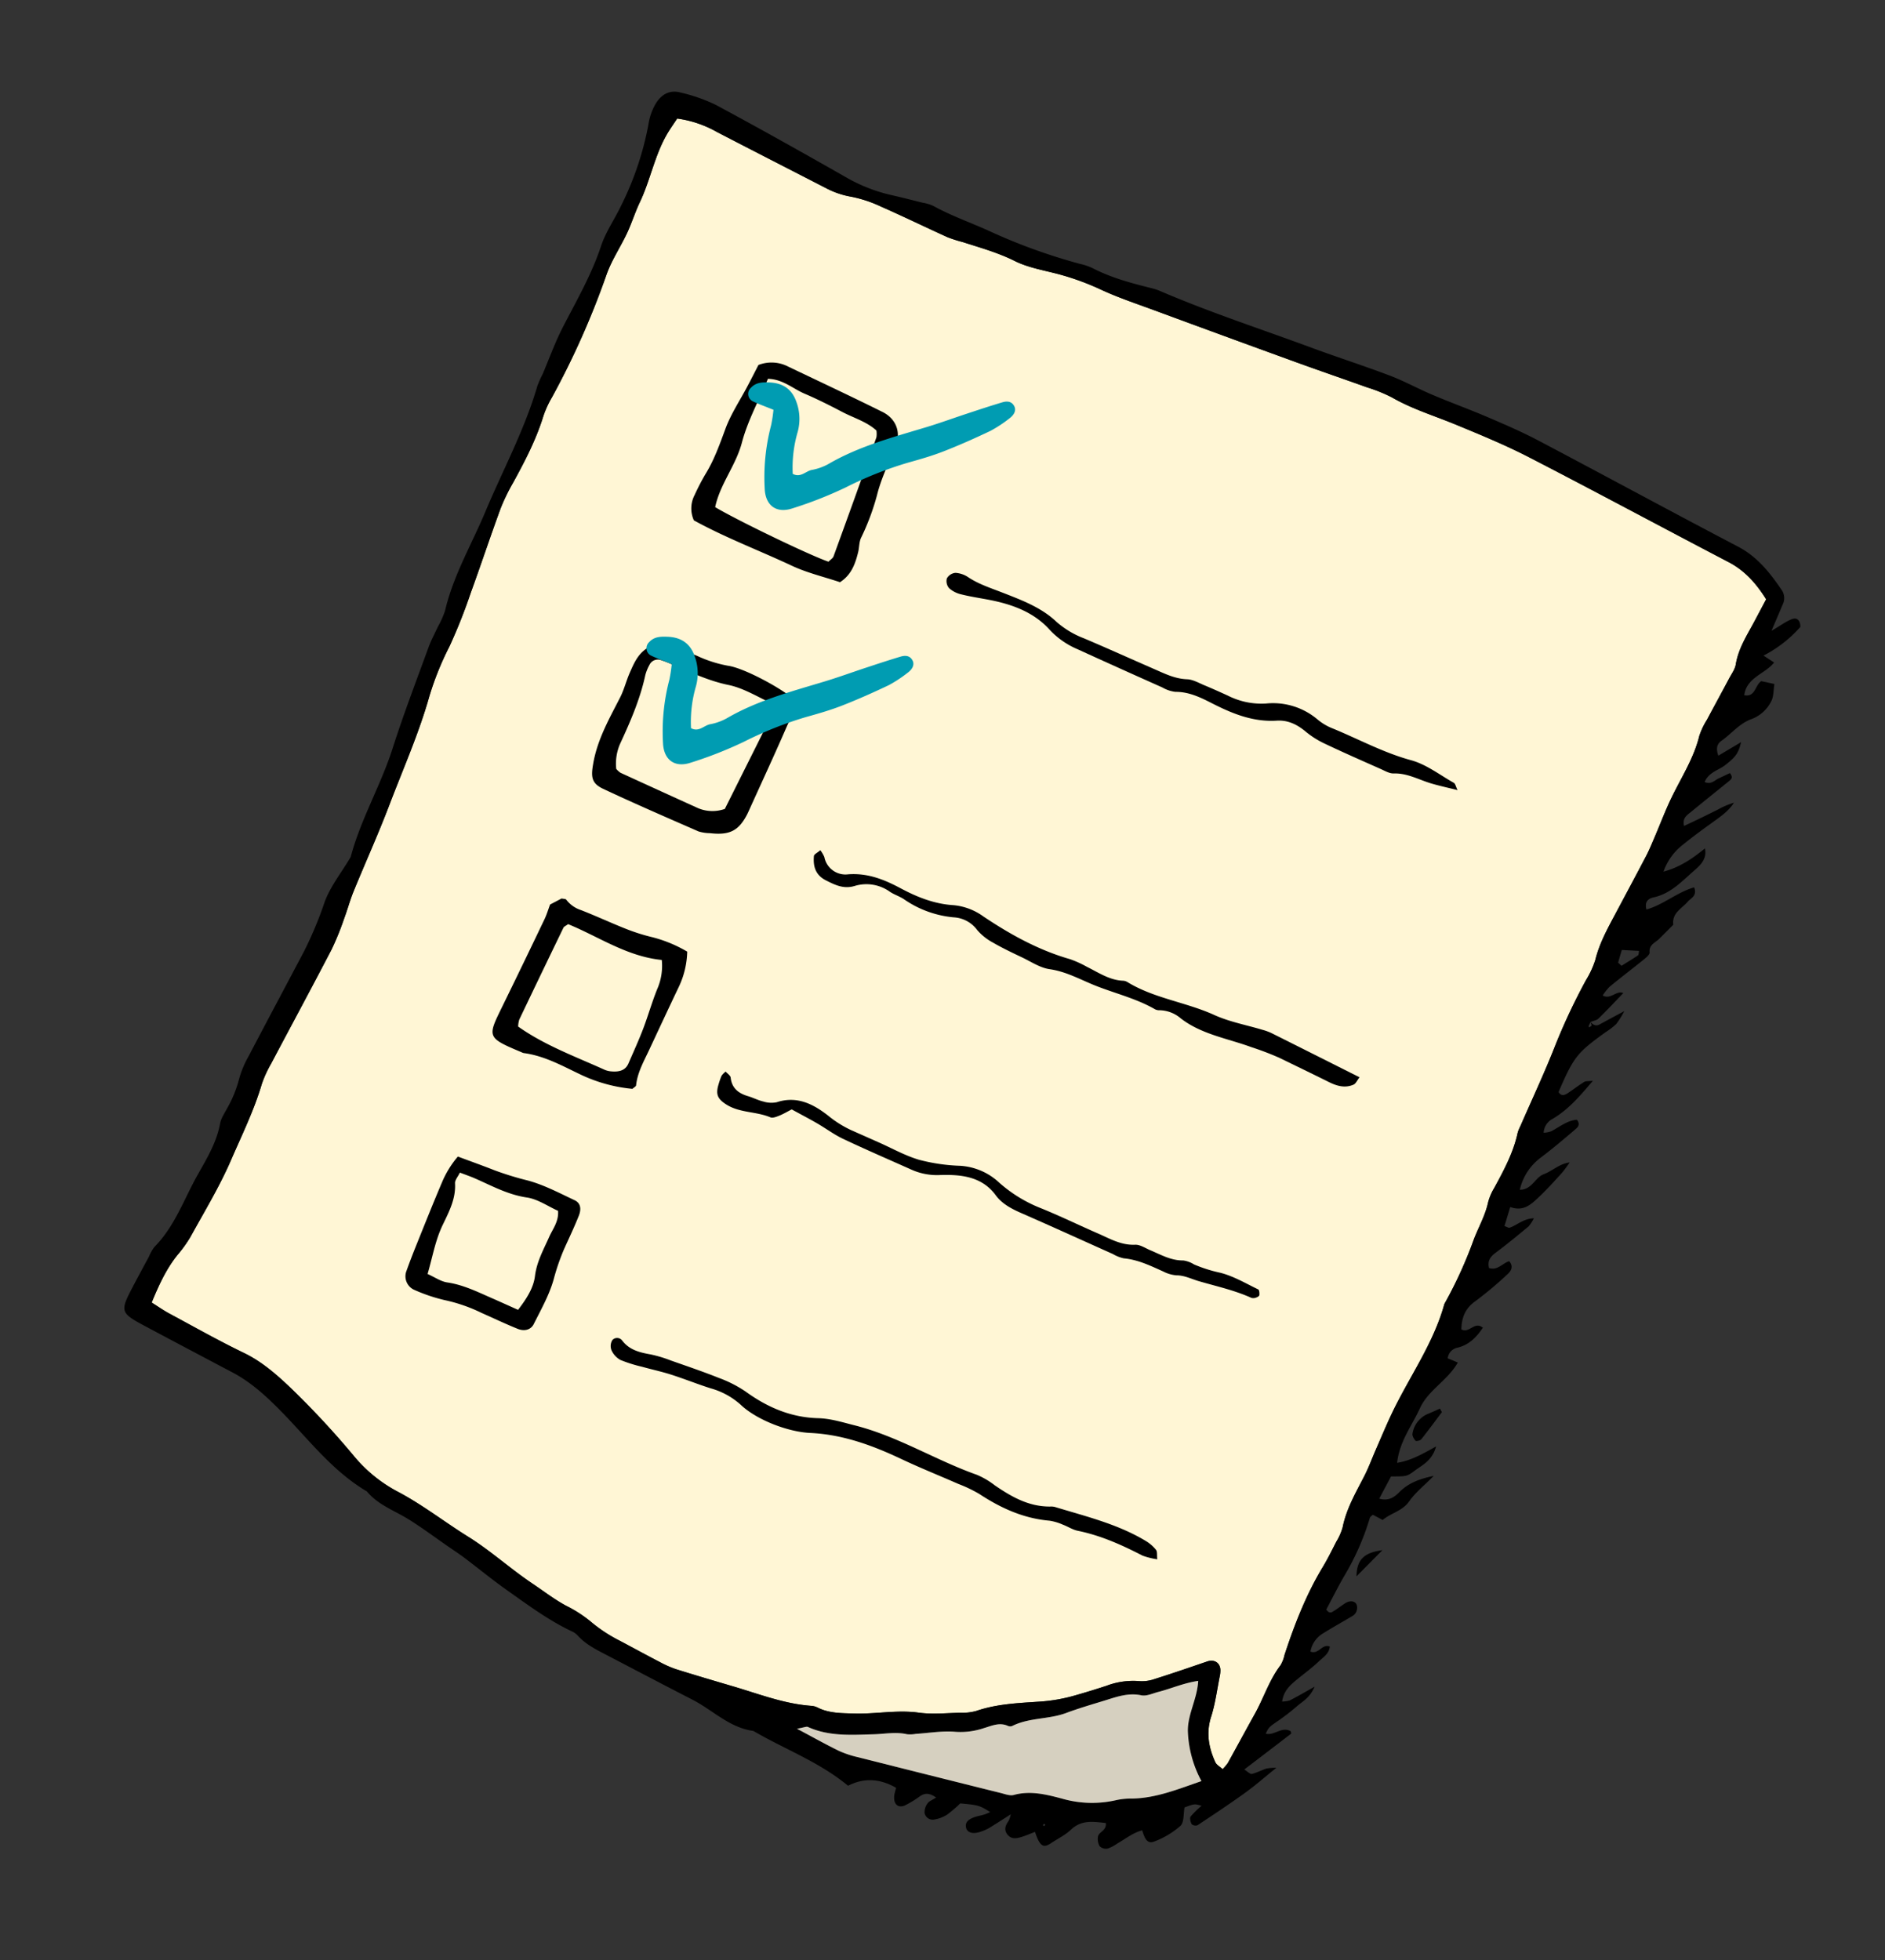 <svg xmlns="http://www.w3.org/2000/svg" width="553.755" height="575.737" viewBox="0 0 553.755 575.737">
  <rect x="0" y="0" width="553.755" height="575.737" fill="#333333" stroke="none"/>
  <g id="Group_705" data-name="Group 705" transform="matrix(0.883, 0.469, -0.469, 0.883, 696.449, -165.098)">
    <g id="Group_704" data-name="Group 704" transform="translate(-353.304 374.84)">
      <path id="Path_1099" data-name="Path 1099" d="M21.634,726.292a10.238,10.238,0,0,0-.4-3.232c-1.593-9.261-2.695-18.555-2.179-27.988.155-2.837.066-5.687.024-8.526a17.029,17.029,0,0,0-.335-4.558c-1.6-5.344-1.362-10.8-1.442-16.266-.041-2.835-.438-5.664-.652-8.5-.3-3.915-.673-7.825-.837-11.745-.5-11.761,1.163-23.605-1.412-35.283a2.566,2.566,0,0,1-.03-.655,126.31,126.31,0,0,0-1.255-20.262c-.486-3.887-.326-7.84-1.418-11.678a16.2,16.2,0,0,1-.382-4.555c.06-5.91.11-11.808-1.531-17.572a10.058,10.058,0,0,1-.2-1.952c-.677-8.7-1.094-17.428-2.1-26.087a180.692,180.692,0,0,1-1-20.944,27.118,27.118,0,0,0-.364-6.527c-1.2-4.742-1.145-9.528-1.138-14.335.011-6.562.039-13.122,0-19.682-.012-1.96-.216-3.92-.379-5.875-.359-4.344-.935-8.679-1.08-13.03-.217-6.539.346-13.1-1.3-19.565A21.645,21.645,0,0,1,2,422.251c0-4.591.059-9.186.063-13.775,0-1.527.253-3.175-.217-4.558-1.522-4.49-1.1-9.074-1.091-13.652,0-2.385,0-4.769,0-7.422-4.757-2.732-9.457-4.51-14.905-4.469-22.084.157-44.173.029-66.255.3-7.852.1-15.708.877-23.531,1.637-6.734.653-13.391,1.972-20.219,1.737a44.851,44.851,0,0,0-7.81.812c-7.352,1.062-14.69,2.242-22.045,3.276q-22.071,3.107-44.155,6.1c-5.412.736-10.826,1.646-16.266,1.945a76.045,76.045,0,0,0-13.59,1.922c-4.246,1.014-8.528,2.426-12.82,2.533-5.539.142-10.823,1.317-16.185,2.278a40.178,40.178,0,0,1-4.505.818c-7.188.448-14.389.7-21.571,1.228a37.4,37.4,0,0,0-9.008,1.533,24.767,24.767,0,0,1-7.686,1.254c-12.027.157-24.05.349-36.077.468a32.541,32.541,0,0,0-12.188,1.987c-.161,1.6-.311,2.882-.415,4.16-.631,7.715,1.925,15.114,2.259,22.742.143,3.25.77,6.48.929,9.732.226,4.582-.281,9.254.418,13.748a240.555,240.555,0,0,1,2.731,39.2,29.548,29.548,0,0,0,.324,5.877c1.388,7.137,1.453,14.335,1.358,21.561a57.447,57.447,0,0,0,.308,8.5c1.189,8.661,2.654,17.28,3.867,25.936a160.238,160.238,0,0,1,1.872,16.924,86.919,86.919,0,0,0,1.642,15.618c2.41,11.123,3.191,22.457,4.6,33.7,1.141,9.088,1.711,18.243,2.628,27.361.282,2.818.934,5.6,1.3,8.411a81.558,81.558,0,0,1,1,9.733c.11,12.681.017,25.366.042,38.047a33.316,33.316,0,0,0,.4,6.524c1.613,7.914,1.85,15.983,2.488,23.972.676,8.472.172,17.045.053,25.57a38.239,38.239,0,0,1-.884,6.429c-.978,5.181-.671,10.332-.134,15.862,2.2.159,4.113.4,6.025.417,8.31.044,16.629.258,24.927-.059,5.583-.213,10.946,1.012,16.1,2.417a251.176,251.176,0,0,1,26.609,9.183,42.346,42.346,0,0,0,15.892,3.191c8.356-.072,16.517,1.412,24.77,1.974,7.775.528,15.461,2.518,23.291,3.316,3.9.4,7.76,1.074,11.711,1.1a37.37,37.37,0,0,1,8.46.7,43.806,43.806,0,0,0,10.4.981c4.374.006,8.747.051,13.119.01a30.606,30.606,0,0,0,5.211-.367c5.78-1.073,11.538-2.257,17.3-3.434,7.675-1.571,15.518-2.47,22.8-5.664a5.066,5.066,0,0,1,1.9-.471c3.875-.053,7.138-1.889,10.465-3.529,5.638-2.778,10.521-6.865,16.538-9.075,3.852-1.415,7.358-3.789,10.978-5.8a14.953,14.953,0,0,0,3.718-2.556C-46.7,775.484-41.241,772.3-35.924,769a48.94,48.94,0,0,0,8.246-6.382q3.544-3.408,6.957-6.959a22.1,22.1,0,0,1,7.868-5.741A10.962,10.962,0,0,0-9.185,747.3c3.817-3.884,7.536-7.864,11.26-11.839,1.6-1.7,3.757-1.435,4.756.677a8.466,8.466,0,0,1,.484,1.213c1.172,3.965,2.674,7.874,3.407,11.921.887,4.892,3.618,8.323,7.333,11.188.708.545,1.842.534,2.862.806a13.826,13.826,0,0,0,.507-2.312c.1-5.463.127-10.931.241-16.395C21.78,737.137,20.733,731.727,21.634,726.292Z" transform="translate(355.708 -373.042)" fill="#fff6d5"/>
      <path id="Path_1100" data-name="Path 1100" d="M15.671,518.49c1.076.358,2.1.558,2.867-.613,1.3-1.984,2.636-3.952,4.557-6.827a25.631,25.631,0,0,1-.311,4.446,21.3,21.3,0,0,1-1.628,3.571c-4.6,9.315-4.873,10.83-3.965,22.027,1.282.777,2.008.009,2.556-1,.928-1.706,1.728-3.49,2.708-5.165.293-.5,1.011-.742,2.094-1.491-1.261,5.744-2.39,10.919-5.251,15.5a4.875,4.875,0,0,0-.362,4.774,8.187,8.187,0,0,0,1.777-1.435c1.551-2.3,2.628-4.981,5.042-6.52,1.722.72,1.222,1.952.887,2.8-1.6,4.06-3.221,8.125-5.07,12.073a16.262,16.262,0,0,0-.963,11.168c3.178-1.74,2.232-5.294,4.072-7.358,1.808-2.026,2.591-4.852,5.083-6.606a35.492,35.492,0,0,1-.56,3.769c-.809,3.158-1.586,6.337-2.637,9.417-.982,2.877-1.9,5.979-6.07,6.556.415,2.115.774,3.935,1.13,5.744.83-.134,1.343-.06,1.551-.279,1.613-1.691,2.277-4.211,5-5.789a11.137,11.137,0,0,1-.243,2.822c-1.577,3.831-3.162,7.663-4.937,11.405-.837,1.767-1.018,3.254.389,4.848,2.571-.419,2.812-3.012,4.294-4.545,1.838.673,1.9,2.188,1.368,3.62A110.606,110.606,0,0,1,24.4,606.874c-1.681,3.33-1.2,6.219.269,9.193,2.7.036,2.191-4,5.349-3.407-.318,3.319-1.218,6.366-3.78,8.648a3.563,3.563,0,0,0-1.113,4.145l3.193-.3c-.125,6.014-3.89,11.156-3.525,17.135.344,5.607-.76,11.34,1.605,17.252,3.253-2.464,5.3-5.688,7.853-9.623.94,4.214-.979,6.66-2.2,9.225-1.267,2.672-1.368,2.622-5.361,4.778V671.3c2.639-.557,3.657-2.254,4.282-4.342,1.034-3.467,3.156-6.127,6.722-9.072-1.175,3.935-2.484,6.883-2.853,9.943-.428,3.555-3.164,5.59-4.317,8.529H27.251c-.131.428-.427.868-.347,1.225a75.049,75.049,0,0,1,1.349,18.9c-.109,3.7-.02,7.4-.02,10.88,1.522.818,1.851-.133,2.241-.807.653-1.135,1.186-2.342,1.833-3.478.812-1.426,2.248-1.916,3.14-1.138a2.812,2.812,0,0,1,.415,3.583c-1.7,2.784-3.469,5.524-5.109,8.342a7.84,7.84,0,0,0-.843,6.6c2.663-.343,1.832-3.694,4.327-3.977.845,2.013-.288,3.792-.859,5.519-.886,2.689-2.173,5.243-3.248,7.871-.919,2.238-1.725,4.508-.687,7.444a7.758,7.758,0,0,0,1.854-1.367c1.353-1.919,2.58-3.927,4.54-6.963.284,3.571-1.041,5.349-1.789,7.25a63.925,63.925,0,0,1-2.649,5.985c-1.833,3.544-1.889,3.516-1.755,5.694,2.532-.629,3.138-4.226,6.154-4.066.172.228.453.472.41.569-2.308,5.088-4.644,10.162-7.215,15.75,1.133.069,2.161.444,2.566.1,1.145-.978,1.983-2.305,3.048-3.392a15.17,15.17,0,0,1,2.473-1.563c-1.752,4.09-3.033,7.491-4.634,10.734-2.5,5.071-5.2,10.047-7.9,15.017a1.783,1.783,0,0,1-1.645.549c-.62-.406-1.433-1.29-1.349-1.853a25.544,25.544,0,0,1,1.368-4.293c-2.111.427-2.111.427-4.2,2.773.552,1.8,1.97,3.9,1.473,5.347a24.648,24.648,0,0,1-4.683,7.719c-1.525,1.779-3.132.163-4.632-1.281-2.081,1.928-3.161,4.522-4.626,6.833a11.147,11.147,0,0,1-1.824,2.661,2.662,2.662,0,0,1-2.36.493A4.155,4.155,0,0,1,.25,797.649c-.341-1.358,1.486-2.678.177-4.514-3.34,1.373-6.735,2.417-8.11,6.523-.751,2.233-2.222,4.226-3.357,6.331-1.074,2-2.063,2.161-4.081.616-.51-.391-.972-.851-1.6-1.4-.9,1.035-1.708,2.057-2.612,2.984-1.076,1.106-2.248,2.209-3.982,1.566-1.765-.653-2-2.091-1.758-3.766A7.832,7.832,0,0,0-25.435,804c-1.418,2.5-2.545,4.558-3.751,6.568a13.424,13.424,0,0,1-1.634,2.047c-1.667,1.829-3.439,2.171-4.44.9-.881-1.12-.607-2.327.981-3.976.6-.628,1.313-1.156,1.93-1.771.453-.454.834-.979,1.288-1.522-3.681-.282-4.013-.213-8.973,1.866a39.3,39.3,0,0,1-1.863,4.73,9.872,9.872,0,0,1-2.512,2.912,2.45,2.45,0,0,1-3.547-.205,4.368,4.368,0,0,1-.57-2.932c.078-.786.766-1.512,1.43-2.71-2.055-.216-3.422.071-4.35,1.851a30.438,30.438,0,0,1-2.639,4.457c-1.417,1.859-3.325,1.272-4.223-1.212a19.959,19.959,0,0,1-.5-2.093c-5.391-.177-9.7,1.69-12.774,6.09-10.8-2.229-21.5-.733-32.13-1.174-6.67,2.476-13.412.19-20.117.288-9.4.139-18.8.167-28.2.241-3.5.029-7,.154-10.379-1.056a5.165,5.165,0,0,0-1.936-.3c-7.672.383-15.231-.781-22.792-1.747-5.19-.662-10.332-1.709-15.5-2.527-2.149-.338-4.321-.511-6.482-.78-3.018-.371-6.031-.792-9.053-1.124-1.951-.214-3.909-.4-5.869-.451-4.354-.1-8.759.315-12.935-1.411-12.01-.536-22.771-5.691-33.984-9.175-5.617-1.746-11.292-3.187-17.238-3.175-9.837.023-19.675.05-29.514.029-7.77-.018-8.191-.451-8.231-8.1-.017-3.5.015-7,.033-10.494a11.879,11.879,0,0,1,.094-3.267c2.449-8.152,1.059-16.494,1.273-24.746.142-5.432.45-10.9-1.234-16.256-.505-1.608-.276-3.469-.272-5.213a35.222,35.222,0,0,0-.966-9.083,29.4,29.4,0,0,1-.649-7.14c-.069-11.588-.042-23.177-.068-34.763a110.665,110.665,0,0,0-1.436-15.613c-.7-4.858.281-9.96.516-14.952a2.5,2.5,0,0,0-.029-.655c-2.551-11.117-2.017-22.594-4.048-33.793-1.871-10.314-3.138-20.737-4.6-31.125-.3-2.158-.272-4.36-.4-6.542a26.946,26.946,0,0,0-.355-5.224c-2.714-10.257-2.23-20.829-3.181-31.255-1.21-13.265-1.1-26.652-3.834-39.774a35.762,35.762,0,0,1-.269-3.918c-.3-3.248-.685-6.491-.961-9.741-.164-1.957-.243-3.923-.264-5.887-.086-8.516.183-17.016-1.26-25.5-.724-4.258-.18-8.724-.355-13.09a90.343,90.343,0,0,0-4.128-25.093,16.673,16.673,0,0,1-.944-6.39c.2-3.233,1.782-5.516,4.846-6.215a48.9,48.9,0,0,1,10.949-1.675c14.424.074,28.848.4,43.268.824a48,48,0,0,0,14.272-1.509c3.158-.866,6.343-1.633,9.522-2.423a12.823,12.823,0,0,1,3.2-.655c6.12.1,12.164-.848,18.223-1.212a169.016,169.016,0,0,0,27.813-3.95,18.531,18.531,0,0,1,3.875-.649c6.179-.051,12.125-1.438,18.066-2.911a16.278,16.278,0,0,1,2.574-.453c15.9-1.31,31.611-4.065,47.4-6.194,8.007-1.082,15.968-2.524,23.987-3.532,4.538-.57,9.158-.483,13.724-.889,5.874-.519,11.722-1.347,17.6-1.835,5.436-.456,10.894-.887,16.346-.9,22.081-.065,44.161.136,66.243.009,6.418-.036,11.859,2.388,17.292,5.24a4.242,4.242,0,0,1,2.254,3.721c.22,2.311.4,4.629.714,8.276,1.676-2.722,2.471-4.463,3.683-5.839,1.034-1.18,2.34-.929,3.27.848a37.119,37.119,0,0,1-5.605,12.508c1.412.131,2.382.222,3.7.343-.81,4.256-5.116,7.718-3.236,12.606,3.193-1.064,1.388-3.9,2.462-6.008l3.81-1.073c.6,1.78,1.556,3.339,1.556,4.9a10.628,10.628,0,0,1-2.585,7.275c-2.634,2.849-3.224,6.6-4.884,9.86-.815,1.6-.253,2.933,1.246,4.291,1.325-2.185,2.606-4.294,4.029-6.642.868,3.291.608,4.608-.938,8.114-1.014,2.292-3.312,4.092-3.022,7.247,2.094-.139,2.345-1.824,3.152-2.889.75-.988,1.485-1.984,2.164-2.892,1.566.637,1.193,1.451.859,2.244-1.875,4.421-3.775,8.831-5.629,13.261-.551,1.32-1.421,2.693.172,4.513,1.138-1.531,2.136-2.85,3.111-4.187q1.74-2.383,3.445-4.789a23.267,23.267,0,0,1,3.187-3.933c-.232,2.856-1.486,5.306-2.716,7.788-1.645,3.325-3.271,6.666-4.72,10.079a17.191,17.191,0,0,0-1.35,9.744c3.146-2.965,5.367-6.485,7.544-11.746,1.859,2.146,1.3,4.569.445,6.769-1.8,4.614-2.965,9.6-7.031,13.03-1.234,1.043-1.746,2.413-.158,4.108,3.767-3.632,5.605-8.739,9.318-12.321,2.038,1.8.625,3.212.336,4.525-.585,2.672-2.636,5.192-.593,8.048q-.853,2.8-1.711,5.589c-.484,1.568-1.906,2.938-.623,4.851.333.5-.113,1.67-.438,2.431-1.7,4-3.526,7.951-5.2,11.963a15.922,15.922,0,0,0-.6,3.253c2.729.048,2.735-3.241,5.018-3.472-1,3.493-1.885,6.8-2.936,10.043-.246.754-1.073,1.32-1.587,1.989.045.419.02.822.06,1.219.017.143.192.269.293.4.149-.3.492-.7.4-.871C16.412,518.946,15.991,518.745,15.671,518.49ZM-345.662,410.009c-.161,1.6-.311,2.882-.415,4.16-.631,7.715,1.925,15.114,2.259,22.742.143,3.25.77,6.48.929,9.732.226,4.582-.281,9.254.418,13.748a240.555,240.555,0,0,1,2.731,39.2,29.548,29.548,0,0,0,.324,5.877c1.388,7.137,1.453,14.335,1.358,21.561a57.447,57.447,0,0,0,.308,8.5c1.189,8.661,2.654,17.28,3.867,25.936a160.235,160.235,0,0,1,1.872,16.924,86.919,86.919,0,0,0,1.642,15.618c2.41,11.123,3.191,22.457,4.6,33.7,1.141,9.088,1.711,18.243,2.628,27.361.282,2.818.934,5.6,1.3,8.411a81.556,81.556,0,0,1,1,9.733c.11,12.682.017,25.366.042,38.047a33.315,33.315,0,0,0,.4,6.524c1.613,7.914,1.85,15.983,2.488,23.972.676,8.472.172,17.045.053,25.57a38.24,38.24,0,0,1-.884,6.429c-.978,5.181-.671,10.332-.134,15.862,2.2.158,4.113.4,6.025.416,8.31.044,16.629.258,24.927-.059,5.583-.213,10.946,1.012,16.1,2.417A251.15,251.15,0,0,1-245.2,801.58a42.348,42.348,0,0,0,15.892,3.191c8.356-.073,16.517,1.412,24.77,1.974,7.775.528,15.461,2.518,23.291,3.316,3.9.4,7.76,1.074,11.711,1.1a37.356,37.356,0,0,1,8.46.7,43.805,43.805,0,0,0,10.4.981c4.374.006,8.747.051,13.119.01a30.605,30.605,0,0,0,5.211-.367c5.78-1.073,11.538-2.257,17.3-3.434,7.675-1.571,15.518-2.47,22.8-5.664a5.066,5.066,0,0,1,1.9-.471c3.875-.053,7.138-1.889,10.465-3.529,5.638-2.778,10.521-6.865,16.538-9.075,3.852-1.415,7.358-3.789,10.978-5.8a14.956,14.956,0,0,0,3.718-2.556c4.353-4.674,9.815-7.856,15.132-11.155a48.941,48.941,0,0,0,8.246-6.382q3.544-3.408,6.957-6.958a22.1,22.1,0,0,1,7.868-5.741A10.961,10.961,0,0,0-6.781,749.1c3.817-3.884,7.536-7.864,11.26-11.84,1.6-1.7,3.757-1.435,4.756.677a8.464,8.464,0,0,1,.484,1.213c1.172,3.965,2.674,7.875,3.407,11.921.887,4.891,3.618,8.323,7.333,11.188.708.545,1.842.534,2.862.806a13.825,13.825,0,0,0,.507-2.311c.1-5.463.127-10.931.241-16.395.115-5.42-.932-10.83-.032-16.265a10.237,10.237,0,0,0-.4-3.232c-1.593-9.261-2.695-18.555-2.179-27.988.155-2.837.066-5.687.024-8.526a17.03,17.03,0,0,0-.335-4.558c-1.6-5.344-1.362-10.8-1.442-16.266-.041-2.835-.438-5.664-.652-8.5-.3-3.915-.673-7.825-.837-11.745-.5-11.761,1.163-23.605-1.412-35.283a2.565,2.565,0,0,1-.03-.655,126.312,126.312,0,0,0-1.255-20.262c-.486-3.887-.326-7.84-1.418-11.678a16.2,16.2,0,0,1-.382-4.555c.06-5.91.11-11.808-1.531-17.572a10.057,10.057,0,0,1-.2-1.952c-.677-8.7-1.094-17.428-2.1-26.087a180.693,180.693,0,0,1-1-20.944,27.118,27.118,0,0,0-.364-6.527c-1.2-4.742-1.145-9.528-1.138-14.335.011-6.562.039-13.122,0-19.682-.012-1.96-.216-3.92-.379-5.875-.359-4.344-.935-8.679-1.08-13.03-.217-6.539.346-13.1-1.3-19.565A21.645,21.645,0,0,1,4.4,424.05c0-4.591.059-9.186.063-13.775,0-1.527.253-3.175-.217-4.558-1.522-4.49-1.1-9.074-1.091-13.652,0-2.385,0-4.769,0-7.422-4.757-2.732-9.457-4.51-14.905-4.469-22.084.157-44.173.029-66.255.3-7.852.1-15.708.877-23.531,1.637-6.734.653-13.391,1.972-20.219,1.737a44.851,44.851,0,0,0-7.81.812c-7.352,1.062-14.69,2.242-22.045,3.276q-22.071,3.107-44.155,6.1c-5.412.736-10.826,1.646-16.266,1.945a76.045,76.045,0,0,0-13.59,1.922c-4.246,1.014-8.528,2.426-12.82,2.533-5.539.142-10.823,1.317-16.185,2.278a40.179,40.179,0,0,1-4.505.818c-7.188.448-14.389.7-21.571,1.228a37.4,37.4,0,0,0-9.008,1.533,24.767,24.767,0,0,1-7.686,1.254c-12.027.157-24.05.349-36.077.468A32.541,32.541,0,0,0-345.662,410.009ZM-92.688,811.25c5.678,0,9.822.1,13.959-.045a29.292,29.292,0,0,0,5.8-.984q21-5.144,41.975-10.385c1.261-.315,2.793-.487,3.657-1.3,3.653-3.448,8.289-4.576,12.884-5.66a31.7,31.7,0,0,0,14.485-7.18,20.1,20.1,0,0,1,3.811-2.514c6.239-3.46,10.673-8.849,15.594-14.092A33.3,33.3,0,0,1,9.069,758.005c-2.4-4.377-2-9.608-4.24-14.474-3.511,2.577-5.919,5.7-8.789,8.323-1.281,1.171-2.477,2.826-4,3.265-3.844,1.109-6.257,3.887-8.869,6.5-2.782,2.782-5.607,5.531-8.215,8.472-3.638,4.1-8.979,6.243-12.194,10.806a1.7,1.7,0,0,1-1.157.548c-2.695.186-4.16,2.2-5.86,3.861a21.445,21.445,0,0,1-6.832,4.875c-3.57,1.491-6.728,3.973-10.064,6.025a9.4,9.4,0,0,1-2.233,1.307c-3.245.869-5.779,2.978-8.615,4.587-5.67,3.215-11.278,6.756-18.1,7.181C-90.58,809.3-91.024,809.95-92.688,811.25ZM14.81,499.31c.441.116.883.229,1.325.346.952-1.649,1.936-3.28,2.829-4.959.131-.249-.167-.729-.327-1.328-1.5.7-2.96,1.379-4.617,2.156C14.312,496.929,14.559,498.121,14.81,499.31Zm-30,303.166c.065-.172.13-.343.195-.518-.154-.039-.383-.157-.447-.1a.638.638,0,0,0-.14.477C-15.582,802.391-15.332,802.431-15.194,802.476Z" transform="translate(353.304 -374.84)" fill-rule="evenodd"/>
      <path id="Path_1101" data-name="Path 1101" d="M-96.878,550.948c-.521,3.3-.994,6.618-1.611,9.9-.091.478-1.021,1.252-1.287,1.153-.694-.26-1.607-.828-1.774-1.452a7.549,7.549,0,0,1,1.328-7.274c.819-.963,1.569-1.986,2.354-2.981C-97.541,550.515-97.209,550.733-96.878,550.948Z" transform="translate(481.206 -285.567)" fill-rule="evenodd"/>
      <path id="Path_1102" data-name="Path 1102" d="M-97.879,590.268c-2.253-4.475-1.284-7.2,3.132-10.379C-95.768,583.267-96.676,586.282-97.879,590.268Z" transform="translate(482.67 -270.511)" fill-rule="evenodd"/>
      <path id="Path_1103" data-name="Path 1103" d="M-180.574,686.918c1.664-1.3,2.108-1.945,2.589-1.975,6.821-.424,12.43-3.965,18.1-7.18,2.837-1.608,5.37-3.718,8.615-4.587a9.392,9.392,0,0,0,2.233-1.307c3.336-2.052,6.494-4.534,10.064-6.025a21.445,21.445,0,0,0,6.832-4.875c1.7-1.661,3.165-3.675,5.86-3.861a1.7,1.7,0,0,0,1.157-.548c3.215-4.562,8.556-6.707,12.194-10.806,2.609-2.941,5.433-5.69,8.215-8.472,2.612-2.609,5.024-5.386,8.869-6.5,1.522-.439,2.719-2.094,4-3.265,2.87-2.618,5.278-5.745,8.789-8.323,2.239,4.866,1.836,10.1,4.24,14.474a33.3,33.3,0,0,0,10.411,11.082C-73.327,650-77.761,655.389-84,658.848a20.1,20.1,0,0,0-3.811,2.514,31.7,31.7,0,0,1-14.485,7.181c-4.594,1.083-9.231,2.212-12.884,5.659-.865.815-2.4.987-3.657,1.3q-20.978,5.228-41.975,10.385a29.283,29.283,0,0,1-5.8.984C-170.752,687.021-174.9,686.918-180.574,686.918Z" transform="translate(441.19 -250.509)" fill="#d6d0c0" fill-rule="evenodd"/>
      <g id="Group_703" data-name="Group 703" transform="translate(62.593 82.983)">
        <path id="Path_1104" data-name="Path 1104" d="M-260.059,469.578c-.346-1.384-1.141-2.707-1.221-4.1a70.462,70.462,0,0,0-1.741-13.288c-1.282-5.092-1.385-10.461-2.02-15.7-.483-3.983-3.594-6.771-8.04-6.648-10.219.285-20.437.788-30.653,1.233a10.613,10.613,0,0,0-7.991,3.678c.029,2.548.069,4.771.075,7,.017,4.7-.478,9.472.149,14.088.661,4.873,1.379,9.687,1.058,14.632a64.771,64.771,0,0,0,.069,6.759,8.527,8.527,0,0,0,3.3,6.737c10.417.163,21.04-1.2,31.68-1.732,4.923-.247,9.819-1.542,14.77-2.366C-258.668,476.342-259.216,472.957-260.059,469.578Zm-6.382,6.56c-5.522.917-29.257,1.845-36.926,1.467-1.919-6.589-.362-13.643-1.955-20.426-1.527-6.514-1.418-13.382-2.034-20.138,3.927-1.983,7.846-.874,11.6-1.2,4.078-.349,8.185-.428,12.276-.454,3.81-.021,7.681-.849,11.4.113a6.612,6.612,0,0,1,.938,1.771q2.7,18.4,5.275,36.81C-265.79,474.628-266.179,475.242-266.441,476.138Z" transform="translate(311.819 -429.839)" fill-rule="evenodd"/>
        <path id="Path_1105" data-name="Path 1105" d="M-258.944,487.748c1.361,2.523,1.177,5.444,1.4,8.22.684,8.7,1.15,17.415,1.7,26.123.042.655.092,1.307.1,1.963.023,5.37-1.7,7.779-7.067,9.884a12.038,12.038,0,0,1-3.179,1.12c-10.212.777-20.429,1.595-30.648,2.094-3.912.192-4.876-1.527-6.115-5.373-2.171-6.752-1.961-13.682-2.066-20.639-.039-2.6-.708-5.162-.9-7.758-.249-3.451-.581-6.853,1.973-10.028,1.079-1.343,2.075-2.352,3.706-2.577,3.156-.437,6.329-.768,9.5-1.074a36.855,36.855,0,0,0,9.355-1.694C-276.62,486.341-263.62,486.485-258.944,487.748Zm-4.181,3.929c-5.51.379-10.687-.1-15.336,1.266-5.616,1.651-11.188,1.871-16.819,2.4a33.085,33.085,0,0,0-4.062.444,2.722,2.722,0,0,0-2.351,2.834,12.891,12.891,0,0,0,.338,3.241c1.968,6.954,2.523,14.118,2.917,21.312a14.509,14.509,0,0,0,2.455,7,6.614,6.614,0,0,0,1.631.422q12.262-.713,24.52-1.479a10.862,10.862,0,0,0,7.543-3.525C-262.558,514.651-262.831,503.546-263.125,491.677Z" transform="translate(314.834 -400.868)" fill-rule="evenodd"/>
        <path id="Path_1106" data-name="Path 1106" d="M-251.55,583.638a45.187,45.187,0,0,1-14.969,3.414c-6.083.3-12.273.075-18.177,2.287a2.613,2.613,0,0,1-.674.084c-10.965,1-10.967.807-11.284-8.922q-.471-14.385-1.086-28.758c-.063-1.494-.368-2.971-.575-4.582.7-1.016,1.45-2.123,2.152-3.149.552-.146,1.1-.474,1.381-.335a8.849,8.849,0,0,0,5.23.675c4.744-.558,9.515-.8,14.26-1.331a56.524,56.524,0,0,0,8.009-1.471,39.522,39.522,0,0,1,11.041-1.067,25.484,25.484,0,0,1,2.657,9.932c.3,6.969.668,13.932,1.02,20.9.184,3.678.071,7.4,1.48,10.9C-250.964,582.527-251.338,583.031-251.55,583.638Zm-10.145-37.486c-9.579,3.911-19.628,2.643-29.233,3.614-.38.783-.741,1.178-.727,1.547q.554,14.989,1.2,29.966a7.781,7.781,0,0,0,.662,1.943c9.463,1.221,18.926-.1,28.379-.7a6.06,6.06,0,0,0,1.967-.5c2-.855,3.558-2.075,3.369-4.433-.294-3.672-.511-7.357-.961-11.007-.51-4.084-1.391-8.116-1.821-12.206A16.925,16.925,0,0,0-261.695,546.151Z" transform="translate(318.691 -373.549)" fill-rule="evenodd"/>
        <path id="Path_1107" data-name="Path 1107" d="M-85.287,500.673c-.213,1.227-.1,2.164-.525,2.708-1.667,2.127-4.08,2.671-6.683,2.746-5.445.149-10.894.358-16.34.551a86.367,86.367,0,0,0-8.709,1.086c-7.366,1.011-14.66,3.561-22.228,2.269a9.843,9.843,0,0,0-6.645.807,2.683,2.683,0,0,1-1.3.376c-6.13-.219-12.1,1.282-18.137,2.011-4.932.6-9.875.358-14.761,2.115-2.672.964-5.836.611-8.781.742-3.178.14-6.367.287-9.53.166a16.04,16.04,0,0,1-5.868-1.088,9.183,9.183,0,0,0-7.82-.065,30.415,30.415,0,0,1-15.354,2.179c-1.559-.181-3.193.151-4.757-.008a11.817,11.817,0,0,0-9.946,3.36c-2.375,2.358-5.2,2.441-8.2,2.5-3.506.071-5.328-1.91-6.485-4.647-.214-.505.472-1.391.863-2.41a9.753,9.753,0,0,1,1.978,1.222,6.313,6.313,0,0,0,8.573,1.193c4.926-3.093,10.126-3.614,15.645-3.6,5.444.008,10.847-.584,15.956-2.917a17.767,17.767,0,0,1,9.361-1.168c9.453.957,18.893,1.127,28.35-.883a31.388,31.388,0,0,1,5.43-.329c3.831-.124,7.718.368,11.378-1.439a2.851,2.851,0,0,1,1.34-.18c9.143.511,17.861-2.885,26.917-3.443,4.9-.3,9.748-1.847,14.623-2.811a15.822,15.822,0,0,1,2.7-.374C-104.749,501.106-95.262,500.9-85.287,500.673Z" transform="translate(339.513 -393.799)" fill-rule="evenodd"/>
        <path id="Path_1108" data-name="Path 1108" d="M-76.211,603.125a21.627,21.627,0,0,1-4.308,1.076c-6.83.088-13.6.518-20.251,2.485-1.494.441-3.158.26-4.733.468a15.415,15.415,0,0,0-3.973.8c-7.123,3.033-14.46,3.448-21.973,2.745a41.234,41.234,0,0,0-6.759.291c-6.109.456-12.212,1.113-18.321,1.4-9.374.439-18.533,1.714-27.166,5.794-6.023,2.846-15.778,3.973-21.9,2.265a21.919,21.919,0,0,0-10.065-.122c-4.025.732-8.1,1.165-12.128,1.888-2.894.522-5.739,1.335-8.618,1.963a41.4,41.4,0,0,1-6.618,1.224,6.128,6.128,0,0,1-3.656-1.32,3.362,3.362,0,0,1-1.142-2.722,1.882,1.882,0,0,1,2.708-1.2c3.152,1.412,6.132.635,9.241-.37a37.988,37.988,0,0,1,6.028-1.195c4.947-.751,9.893-1.556,14.863-2.1a36.17,36.17,0,0,1,8.793-.155c7.8,1.1,15.31.511,22.523-3.076,3.3-1.642,6.858-2.29,10.411-3.164,12.758-3.15,25.813-2.117,38.647-4.039a23.739,23.739,0,0,1,6.067.275c5.9.664,11.734.857,17.259-2.127a4.664,4.664,0,0,1,1.254-.542c9.371-1.821,18.684-4.24,28.3-3.713a11.551,11.551,0,0,1,3.869.883C-77.227,601.1-76.94,602.06-76.211,603.125Z" transform="translate(344.374 -343.323)" fill-rule="evenodd"/>
        <path id="Path_1109" data-name="Path 1109" d="M-290.93,598.277c4.268-.566,7.867-1.094,11.474-1.5a89.781,89.781,0,0,0,9.984-1.927c4.819-1.1,9.893-1.094,14.862-1.338,1.875-.091,2.981,1.2,3.23,3.5.377,3.46.536,6.945.75,10.421a63.914,63.914,0,0,0,1.506,9.585c.99,4.611.863,9.492.973,14.269.045,1.892-1.4,3.221-3.516,3.445-3.841.4-7.7.567-11.554.842a47.073,47.073,0,0,0-11.413,1.785,49.192,49.192,0,0,1-9.386,1.521,4.361,4.361,0,0,1-4.492-3.891c-.406-2.793-.735-5.6-1.031-8.4-.683-6.486-1.394-12.965-1.951-19.464A28.805,28.805,0,0,1-290.93,598.277Zm36.748,31.474c.729-4.329.942-7.926-.267-11.087-1.53-4-1.421-8.069-1.711-12.167-.178-2.55.4-5.246-1.287-7.947-3.256.223-6.874-.25-9.94.839-5.328,1.894-10.688,1.791-16.082,2.2-1.539.115-3.073.367-4.721.569.056,1.358-.281,2.642.208,3.442,2.381,3.9,2.367,8.265,2.548,12.592.208,5.006,1.8,9.676,2.827,14.723,2.316-.16,4.46.13,6.269-.516,4.4-1.568,8.9-1.709,13.416-2.049C-260.22,630.149-257.516,629.977-254.181,629.751Z" transform="translate(322.102 -346.564)" fill-rule="evenodd"/>
        <path id="Path_1110" data-name="Path 1110" d="M-98.171,442.96c-2.815.7-5.208,1.376-7.635,1.877-3.761.775-7.7.588-11.242,2.609-1.094.625-2.655.531-4.01.628-5.9.415-11.8.859-17.7,1.124a26.322,26.322,0,0,1-6.725-.454c-3.239-.7-6.287-.655-9.18,1.12-5.863,3.6-12.306,4.283-18.954,4.409-3.823.069-7.7.131-11.3,2.081a10.118,10.118,0,0,1-4.007.662c-9.075.62-18.151,1.227-27.231,1.762a23.943,23.943,0,0,1-9.954-1.2c-6.545-2.4-13.308-1.436-19.965.619-2.613.807-5.2,1.728-7.846,2.381a8.062,8.062,0,0,1-4,.072,3.188,3.188,0,0,1-1.942-2.232,3.258,3.258,0,0,1,1.456-2.616,7.47,7.47,0,0,1,3.926-.629c3.65.356,7.194-.279,10.814-.706,6.046-.7,12.178-1.56,18.193.1a26.431,26.431,0,0,0,9.406.51c7.478-.659,14.969-1.126,22.453-1.708,3.384-.263,6.753-.32,9.991-1.889,1.551-.751,3.549-.656,5.352-.828,2.491-.241,4.988-.394,7.485-.549a21.836,21.836,0,0,0,10.986-3.208,20.225,20.225,0,0,1,15.645-2.948,15.8,15.8,0,0,0,4.726.26c8.347-.855,16.728-.709,25.069-2.592,4.526-1.028,9.465-.149,14.211-.029C-99.612,441.6-99.112,442.281-98.171,442.96Z" transform="translate(338.252 -424.101)" fill-rule="evenodd"/>
        <path id="Path_1111" data-name="Path 1111" d="M-230.351,564c-.789,1.133-1.488,2.3-2.357,3.334-.563.673-1.344,1.595-2.078,1.66-4.511.4-8.562,3.108-13.194,2.746-3.147-.243-4.238-1.207-4.818-4.256a20.576,20.576,0,0,1-.385-2.569,6.163,6.163,0,0,1,.486-1.622c.76.291,1.786.361,2.129.869,1.719,2.542,4.11,3.025,7.046,2.426,1.56-.318,3.188-.312,4.716-.72a7.891,7.891,0,0,0,3.585-1.663c4.353-4.54,9.839-4.555,15.171-3.608a32,32,0,0,0,7.992.588q4.427-.315,8.849-.628c4.309-.3,8.7-.186,12.906-1.05a54.328,54.328,0,0,0,11.45-4.1,18.4,18.4,0,0,1,12.549-.978,41.075,41.075,0,0,0,14.1.874c6.108-.644,12.248-.843,18.371-1.323,3.816-.3,7.681-.094,11.268-2.209,1.243-.735,3.1-.51,4.682-.655,3.374-.306,6.788-.158,9.958-1.894a8.079,8.079,0,0,1,3.347-.454,41.548,41.548,0,0,0,7.947-1.456c3.9-.952,8.072-.747,12.134-.908.379-.017.893.815,1.1,1.346.1.269-.27.818-.56,1.117a2.033,2.033,0,0,1-1.147.673c-5.436.344-10.675,1.823-15.984,2.921-2.212.457-4.463.45-6.58,1.569a10.219,10.219,0,0,1-3.956.816c-4.08.275-8.152.4-12.048,2.032a10.746,10.746,0,0,1-3.369.377c-9.756.659-19.515,1.248-29.266,1.99-3.223.243-6.384.3-9.26-1.091-6.275-3.028-12.058-.546-17.335,2.48a18.363,18.363,0,0,1-8.291,2.508c-7.26.495-14.519,1.082-21.783,1.415-2.91.136-5.829-.33-8.748-.441C-224.191,564.02-226.67,564.041-230.351,564Z" transform="translate(341.653 -370.533)" fill-rule="evenodd"/>
      </g>
    </g>
    <path id="Path_1112" data-name="Path 1112" d="M-302.053,451.1c-2.837.288-4.771.591-6.713.649a2.433,2.433,0,0,1-2.17-3.262c.572-2.173,2.315-3.076,4.084-3.93,3.476-1.673,6.7-1.4,9.635,1.311a14.415,14.415,0,0,1,4.522,7.751,37.207,37.207,0,0,0,4.472,11.447c2.636-.006,2.974-2.484,4.4-3.642a15.971,15.971,0,0,0,3.511-3.847c5.471-8.817,13.009-15.784,20.28-23,3.09-3.069,6-6.319,9.021-9.463,2.413-2.518,4.824-5.041,7.306-7.487.952-.938,2.137-1.578,3.514-.735,1.192.733,1.411,2.189.483,4.066a36.9,36.9,0,0,1-3.147,5.724c-2.983,4.016-6.07,7.969-9.332,11.761-2.413,2.806-5.1,5.385-7.784,7.941a108.893,108.893,0,0,0-12.663,14.937,119.141,119.141,0,0,1-11.011,12.838c-3.372,3.455-7.259,2.874-9.747-1.285a60.025,60.025,0,0,1-7.141-17.439A41,41,0,0,0-302.053,451.1Z" transform="translate(21.507 21.196)" fill="#009cb2" fill-rule="evenodd"/>
    <path id="Path_1113" data-name="Path 1113" d="M-296.321,504.123c-2.837.287-4.771.591-6.713.646a2.428,2.428,0,0,1-2.168-3.259c.57-2.173,2.313-3.078,4.083-3.93,3.476-1.675,6.7-1.4,9.635,1.313a14.394,14.394,0,0,1,4.522,7.749,37.222,37.222,0,0,0,4.472,11.447c2.636,0,2.974-2.484,4.4-3.641a16.1,16.1,0,0,0,3.513-3.849c5.469-8.817,13.007-15.784,20.277-23,3.092-3.072,6.005-6.319,9.023-9.466,2.413-2.517,4.824-5.041,7.306-7.487.952-.938,2.136-1.577,3.514-.733,1.192.732,1.411,2.189.483,4.066a37.007,37.007,0,0,1-3.147,5.723c-2.984,4.016-6.07,7.97-9.332,11.763-2.414,2.8-5.1,5.383-7.784,7.939A109.27,109.27,0,0,0-266.9,514.339a119.028,119.028,0,0,1-11.011,12.841c-3.372,3.454-7.259,2.873-9.747-1.289a59.927,59.927,0,0,1-7.14-17.436A41.293,41.293,0,0,0-296.321,504.123Z" transform="translate(24.423 48.172)" fill="#009cb2" fill-rule="evenodd"/>
  </g>
</svg>
